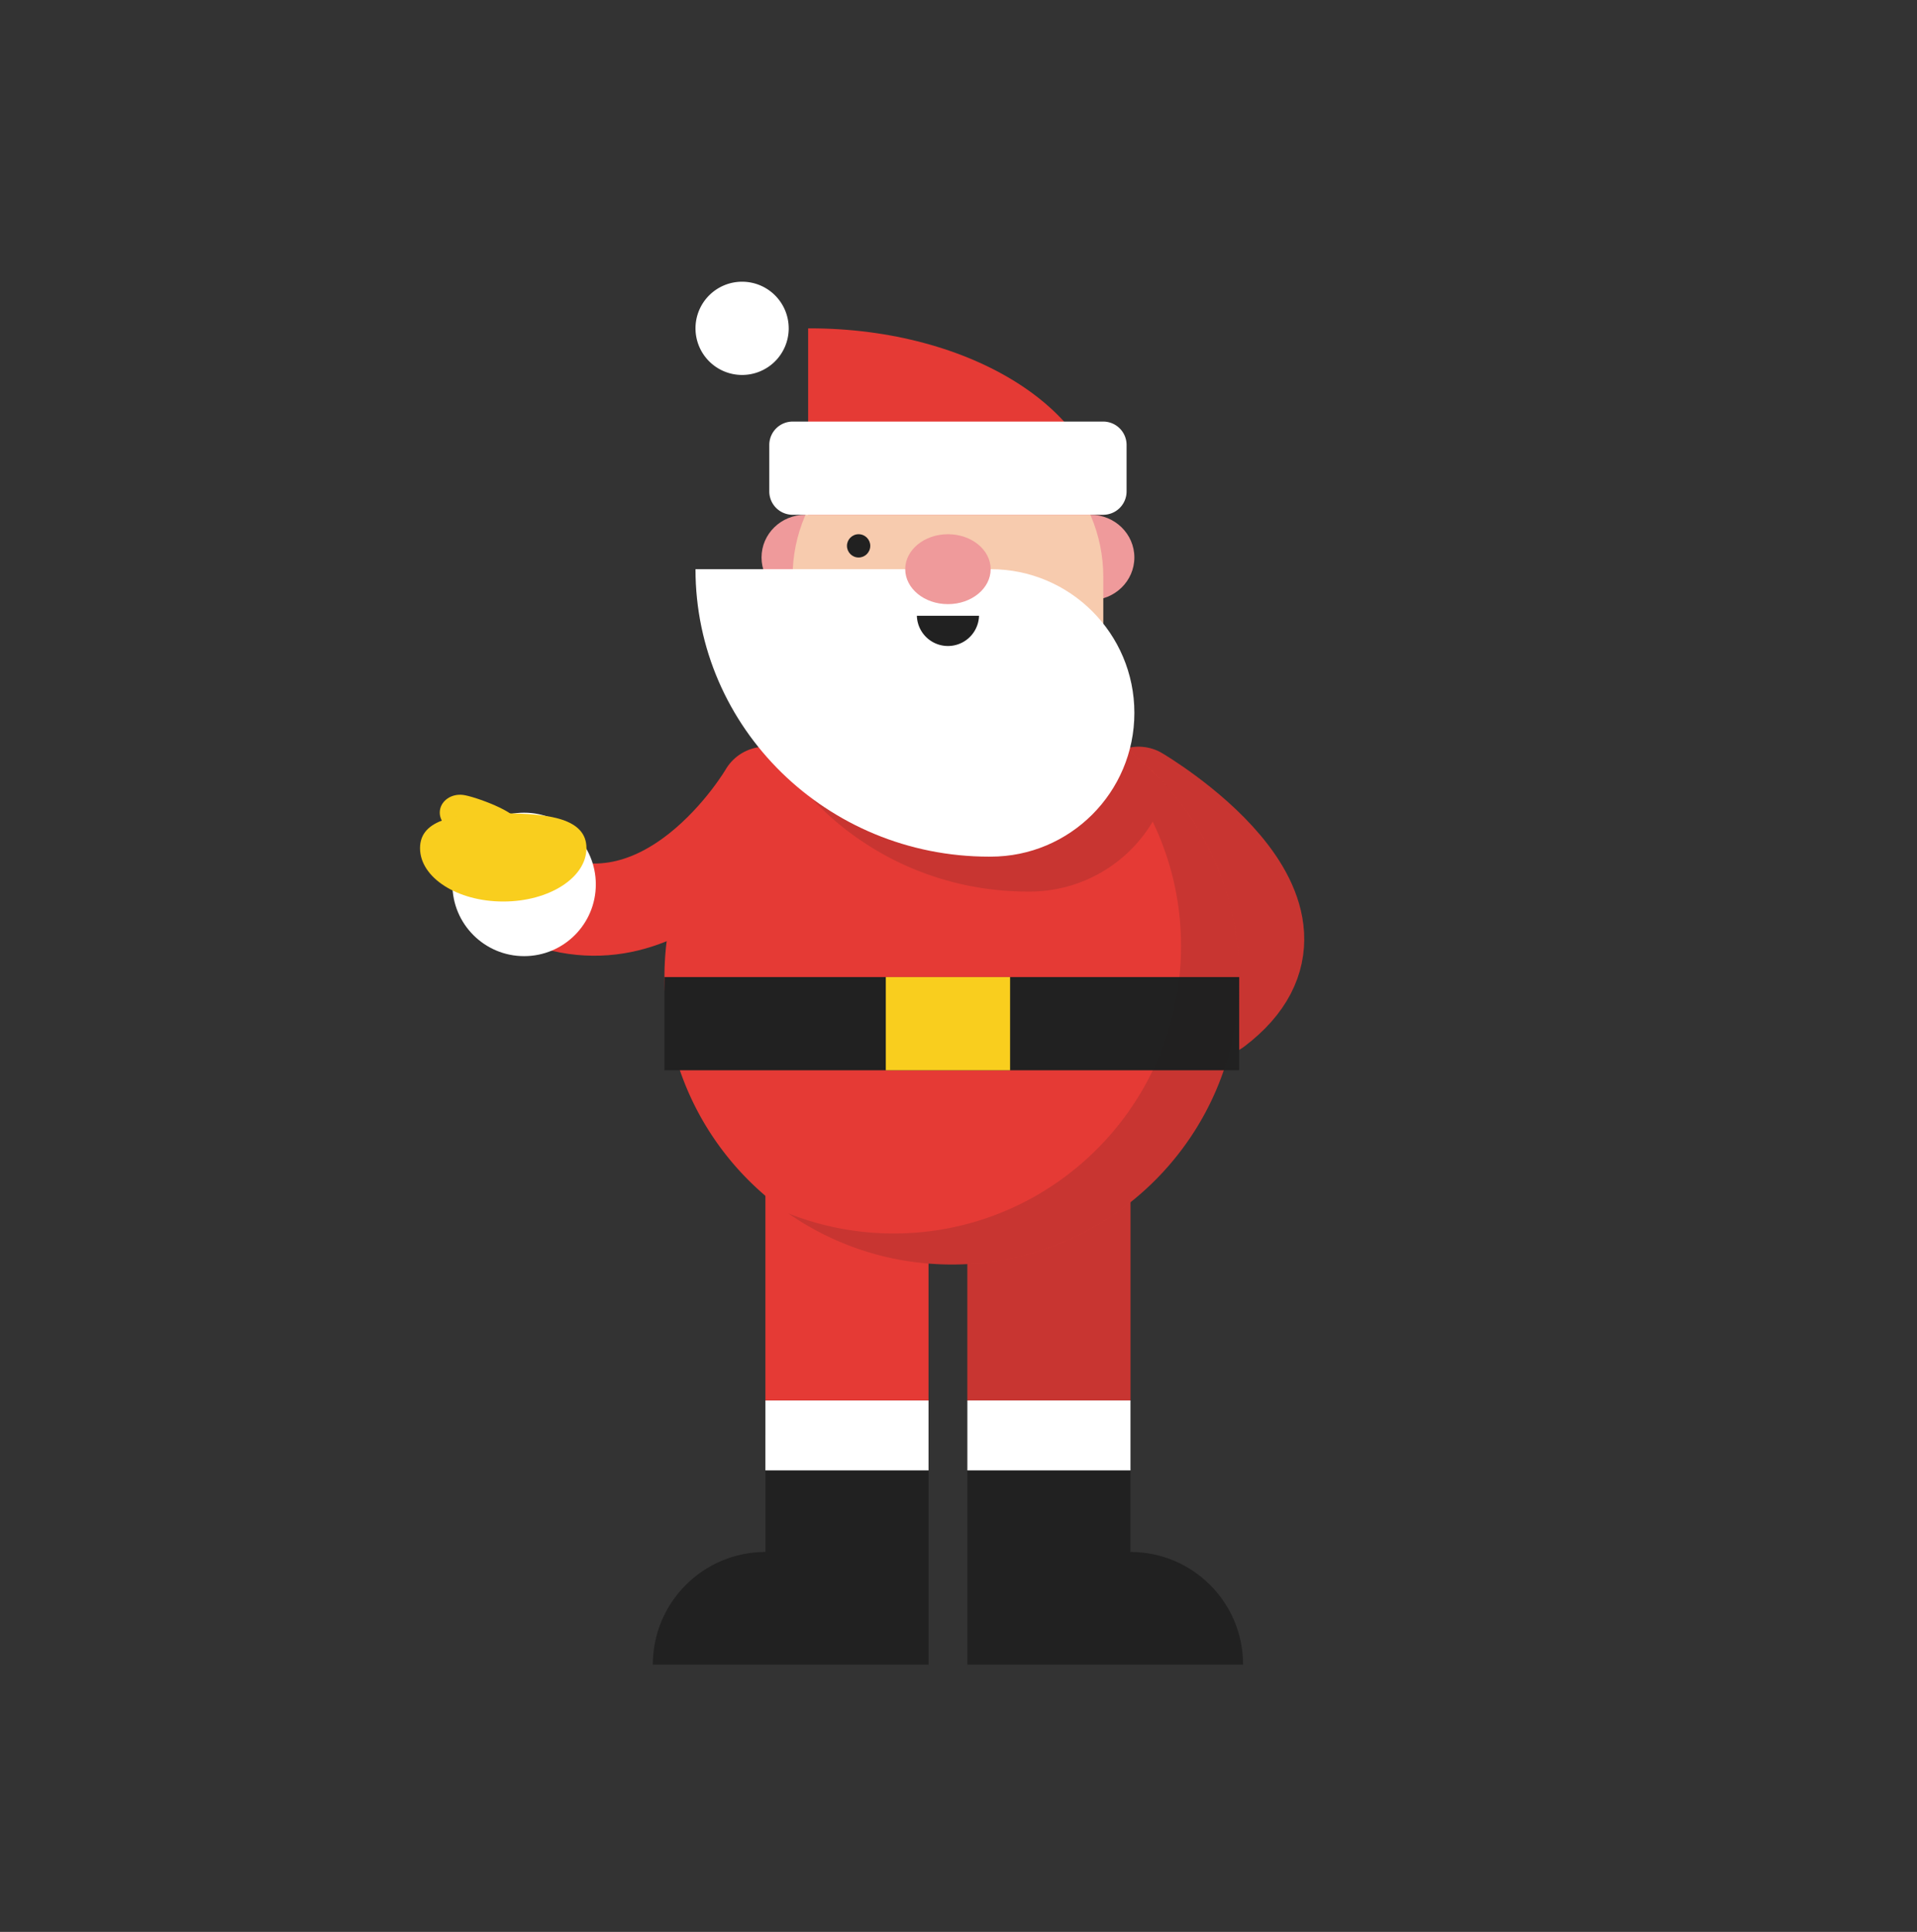 <svg xmlns="http://www.w3.org/2000/svg" viewBox="14.557 -9.993 228.778 230.503"><rect x="14.557" y="-9.993" width="228.778" height="230.503" fill="#333333" stroke="none"/><path fill="#e53a35" d="M105.903 131.612h19.466v25.49h-19.467z"/><path d="M105.903 165.447v9.733c-7.423 0-13.44 6.018-13.44 13.44h32.906v-23.173h-19.467z" fill="#212121"/><path fill="#FFF" d="M105.903 157.104h19.466v8.343h-19.467z"/><path fill="#e53a35" d="M130.004 131.612h19.466v25.49h-19.466z"/><path opacity=".15" fill="#221f1f" d="M130.004 131.612h19.466v25.49h-19.466z"/><path d="M149.47 165.447v9.733c7.422 0 13.44 6.018 13.44 13.44h-32.907v-23.173h19.466z" fill="#212121"/><path fill="#FFF" d="M130.004 157.104h19.466v8.343h-19.466z"/><path d="M105.903 84.6s-11.9 20.49-28.798 11.787" fill="none" stroke="#e53a35" stroke-width="11" stroke-linecap="round" stroke-miterlimit="10"/><circle cx="77.105" cy="95.531" r="8.558" fill="#FFF"/><path d="M76.323 88.145c-.147 1.203-5.67 1.233-7.045 1.065-1.375-.168-2.37-1.278-2.225-2.482.147-1.203 1.38-2.042 2.755-1.875 1.374.168 6.662 2.088 6.515 3.292z" fill="#f9ce1e"/><path d="M84.545 91.2c0 3.52-4.447 6.372-9.93 6.372-5.484 0-9.93-2.852-9.93-6.37s4.447-4.144 9.93-4.144 9.93.624 9.93 4.143z" fill="#f9ce1e"/><g fill="none" stroke-width="11" stroke-linecap="round" stroke-miterlimit="10"><path d="M150.437 84.6s24.458 14.356 9.33 25.86" stroke="#e53a35"/><path d="M150.437 84.6s24.458 14.356 9.33 25.86" opacity=".15" stroke="#221f1f"/></g><path d="M162.445 106.59c0 18.94-15.35 34.29-34.29 34.29-18.953 0-34.302-15.35-34.302-34.29 0-10.994 5.172-20.783 13.214-27.064a34.16 34.16 0 0 1 21.09-7.238c10.273 0 19.48 4.506 25.747 11.66a34.12 34.12 0 0 1 8.54 22.643z" fill="#e53a35"/><path fill="#212121" d="M93.85 106.584h68.595v11.124H93.85z"/><path fill="#f9ce1e" d="M120.27 106.584h14.832v11.124H120.27z"/><path d="M162.45 106.59c0 18.94-15.364 34.29-34.304 34.29a34.078 34.078 0 0 1-19.495-6.087 34.242 34.242 0 0 0 12.55 2.385c18.94 0 34.302-15.363 34.302-34.303 0-5.324-1.22-10.357-3.383-14.836a17.07 17.07 0 0 1-14.698 8.346h-.194c-12.84 0-24.07-6.766-30.157-16.86a34.16 34.16 0 0 1 21.09-7.238c4.44 0 8.666.85 12.547 2.38-.004-.002-.008-.006-.012-.01.36.14.707.292 1.054.43.068.03.138.056.207.098l1.08.5a34.936 34.936 0 0 1 3.328 1.843c.36.22.707.457 1.068.692.347.222.693.47 1.026.735.276.208.554.416.817.624a28.63 28.63 0 0 1 3.01 2.663c.25.236.484.485.734.735.306.32.597.638.888.97 5.31 6.046 8.54 13.963 8.54 22.643z" opacity=".15" fill="#221f1f"/><ellipse cx="110.652" cy="56.519" rx="5.213" ry="5.089" fill="#ef9a9b"/><path d="M149.934 56.52c0 2.812-2.34 5.088-5.216 5.088-2.884 0-5.213-2.275-5.213-5.09 0-2.81 2.33-5.088 5.213-5.088 2.874 0 5.216 2.28 5.216 5.09z" fill="#ef9a9b"/><path d="M108.683 29.185a5.56 5.56 0 0 1-5.56 5.56 5.56 5.56 0 0 1-5.564-5.56 5.56 5.56 0 0 1 5.563-5.564 5.56 5.56 0 0 1 5.56 5.565z" fill="#FFF"/><path d="M127.686 40.307c-10.24 0-18.54 8.3-18.54 18.54v18.538h37.08v-18.54c0-10.237-8.3-18.538-18.54-18.538z" fill="#f7cbae"/><path d="M143.037 75.685c.763.36 1.51.75 2.246 1.192a35.172 35.172 0 0 0-2.246-1.192z" opacity=".15" fill="#221f1f"/><path d="M132.784 57.92H97.558c0 18.94 15.68 34.297 35.023 34.297.047 0 .09 0 .137-.003.022 0 .044.003.067.003 9.47 0 17.15-7.677 17.15-17.15 0-9.47-7.68-17.147-17.15-17.147z" fill="#FFF"/><ellipse cx="127.686" cy="57.918" rx="5.098" ry="4.172" fill="#ef9a9b"/><path d="M131.395 63.48a3.71 3.71 0 0 1-7.417 0h7.417z" fill="#212121"/><path d="M111.204 29.184c-.068 0-.134.003-.202.003V51.43h35.225c-.002-12.287-15.68-22.246-35.023-22.246z" fill="#e53a35"/><path d="M146.225 40.307a2.79 2.79 0 0 1 2.78 2.78v5.562a2.79 2.79 0 0 1-2.78 2.78h-37.08a2.79 2.79 0 0 1-2.78-2.78v-5.562a2.79 2.79 0 0 1 2.78-2.78h37.08z" fill="#FFF"/><path d="M118.417 55.134c0 .77-.625 1.393-1.39 1.393-.77 0-1.392-.624-1.392-1.393 0-.76.623-1.387 1.39-1.387.766 0 1.392.626 1.392 1.387zM133.248 55.134z" fill="#212121"/><path fill="none" d="M14.557-9.993h228.778V220.51H14.557z"/></svg>